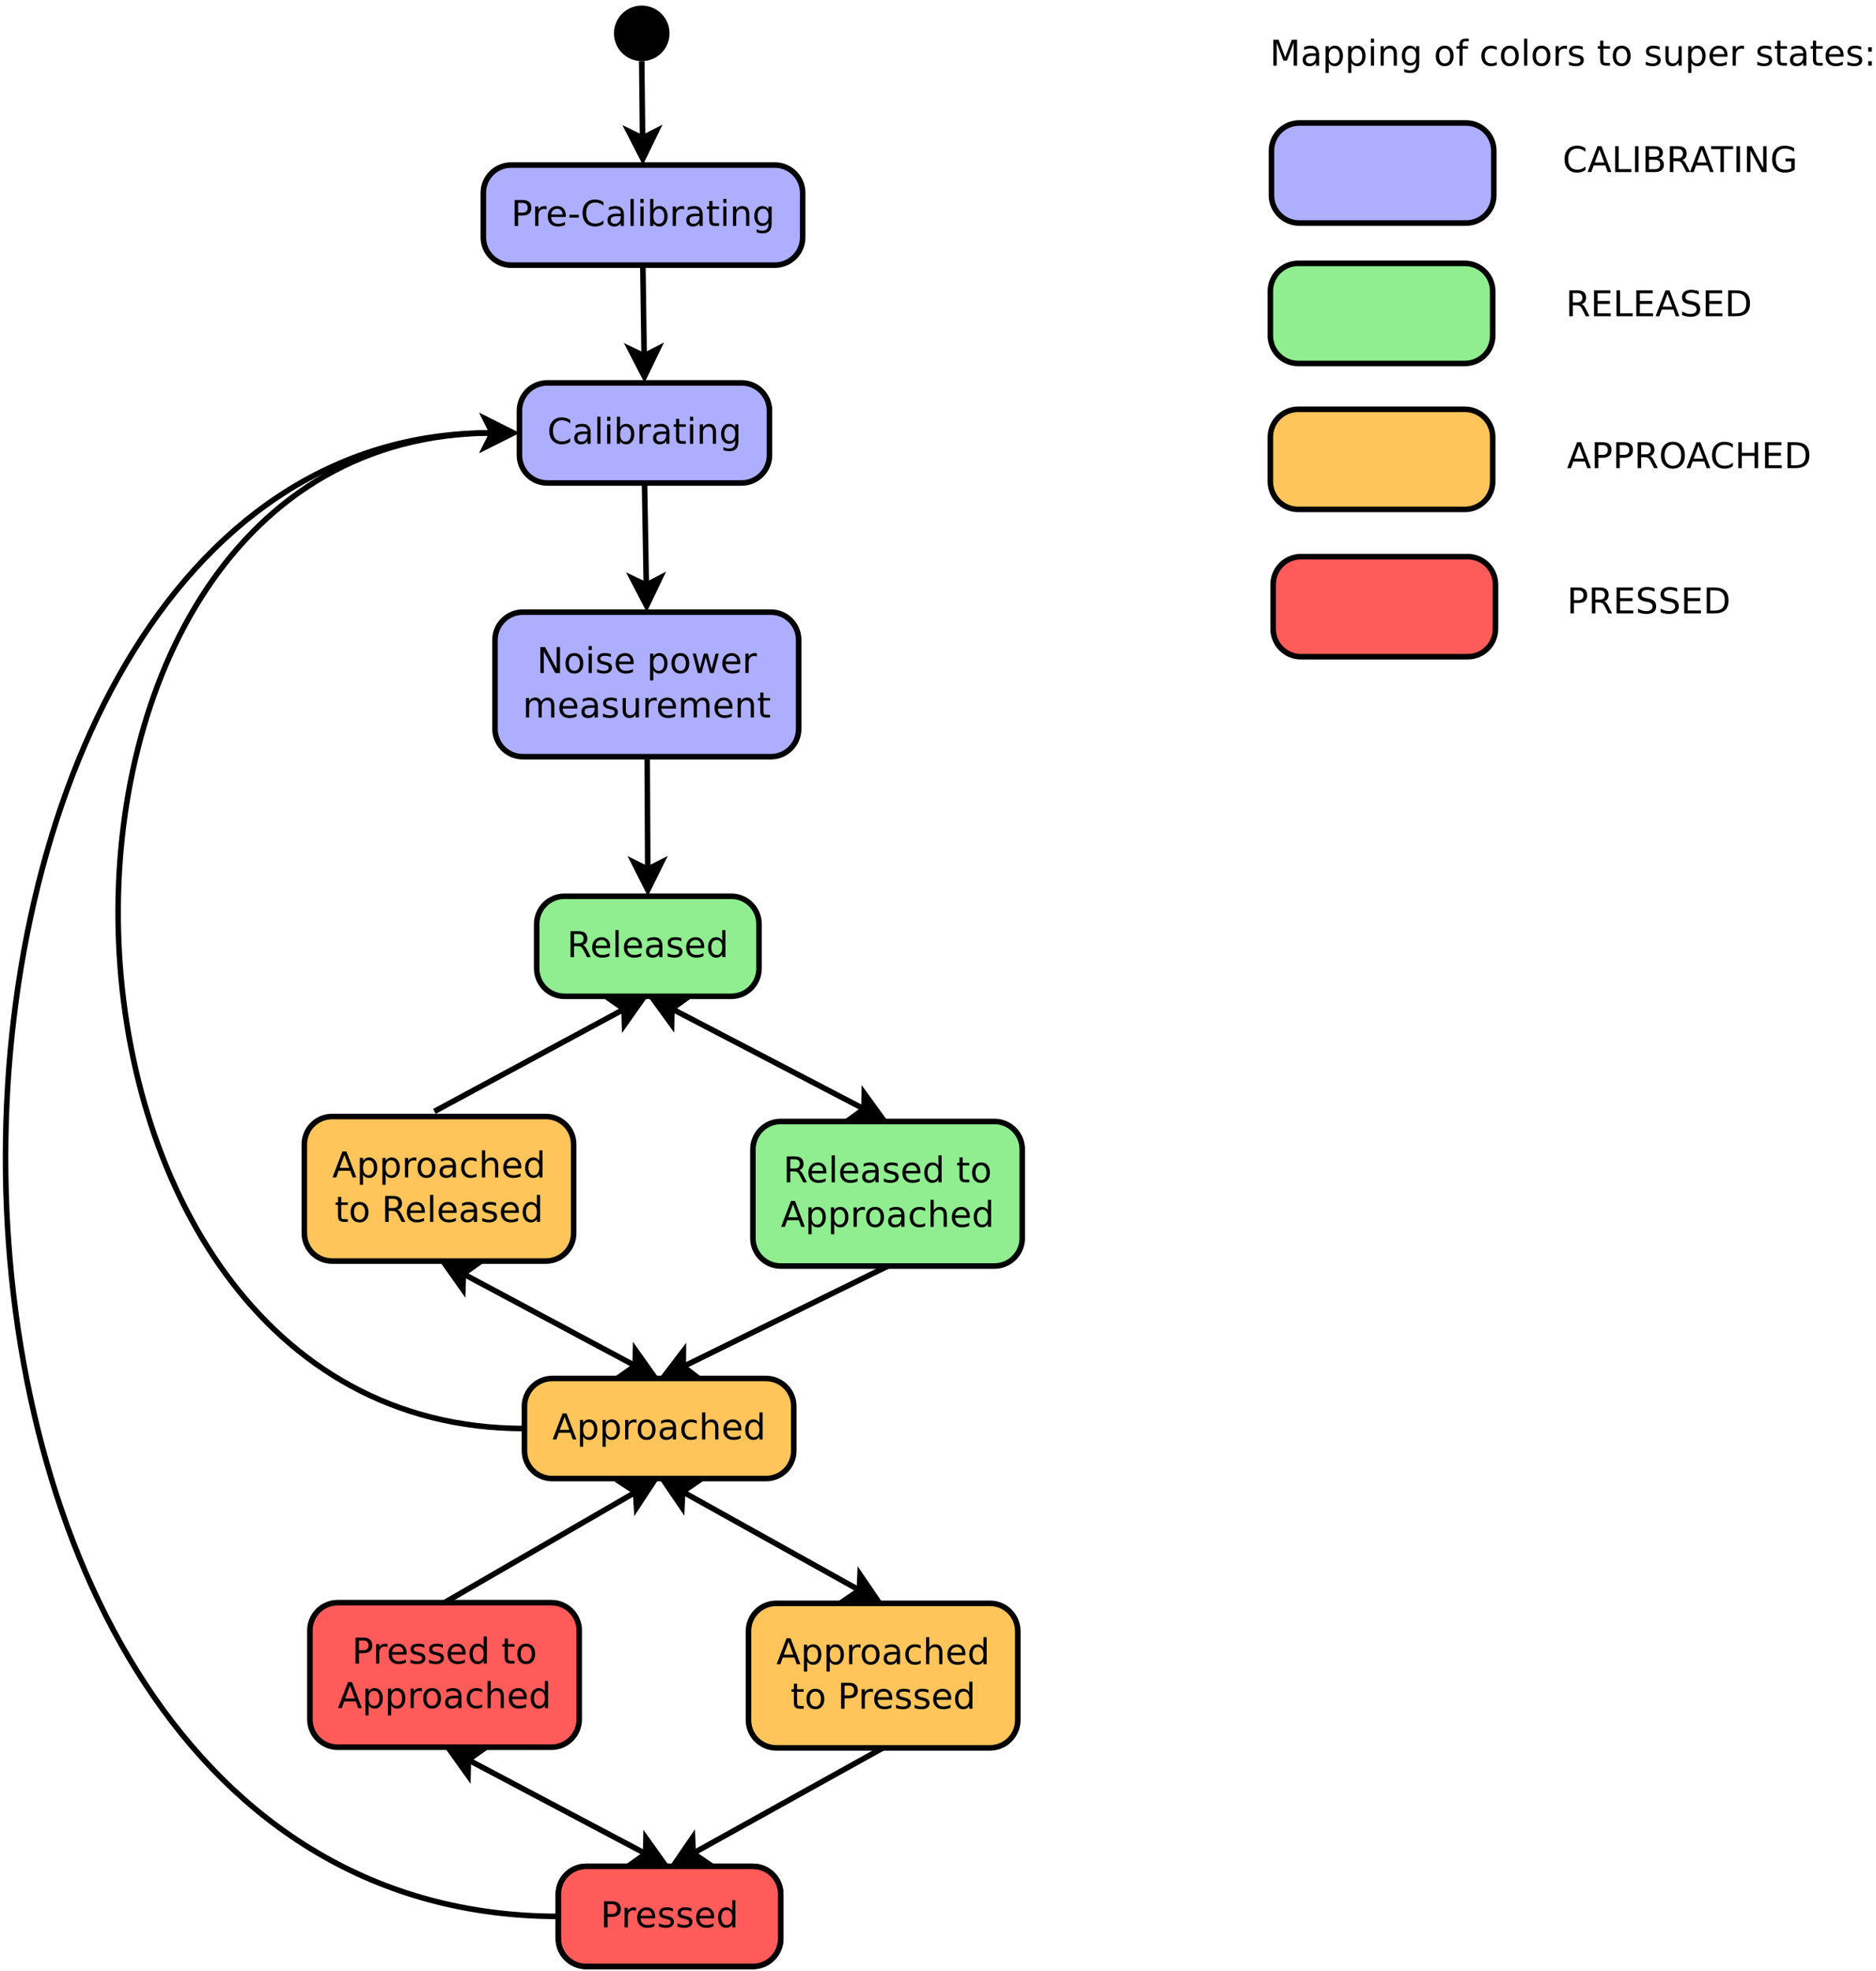 <?xml version="1.0" encoding="UTF-8"?>
<svg xmlns="http://www.w3.org/2000/svg" xmlns:xlink="http://www.w3.org/1999/xlink" width="675pt" height="709pt" viewBox="0 0 675 709" version="1.1">
<defs>
<g>
<symbol overflow="visible" id="glyph0-0">
<path style="stroke:none;" d="M 0.641 2.266 L 0.641 -9.016 L 7.031 -9.016 L 7.031 2.266 Z M 1.359 1.547 L 6.328 1.547 L 6.328 -8.297 L 1.359 -8.297 Z M 1.359 1.547 "/>
</symbol>
<symbol overflow="visible" id="glyph0-1">
<path style="stroke:none;" d="M 8.234 -8.609 L 8.234 -7.281 C 7.816 -7.676 7.363 -7.969 6.875 -8.156 C 6.395 -8.352 5.883 -8.453 5.344 -8.453 C 4.281 -8.453 3.461 -8.125 2.891 -7.469 C 2.328 -6.82 2.047 -5.883 2.047 -4.656 C 2.047 -3.426 2.328 -2.484 2.891 -1.828 C 3.461 -1.18 4.281 -0.859 5.344 -0.859 C 5.883 -0.859 6.395 -0.953 6.875 -1.141 C 7.363 -1.336 7.816 -1.633 8.234 -2.031 L 8.234 -0.719 C 7.797 -0.414 7.328 -0.188 6.828 -0.031 C 6.336 0.113 5.82 0.188 5.281 0.188 C 3.863 0.188 2.75 -0.242 1.938 -1.109 C 1.125 -1.973 0.719 -3.156 0.719 -4.656 C 0.719 -6.156 1.125 -7.336 1.938 -8.203 C 2.75 -9.066 3.863 -9.5 5.281 -9.5 C 5.832 -9.5 6.352 -9.422 6.844 -9.266 C 7.344 -9.117 7.805 -8.898 8.234 -8.609 Z M 8.234 -8.609 "/>
</symbol>
<symbol overflow="visible" id="glyph0-2">
<path style="stroke:none;" d="M 4.391 -3.516 C 3.461 -3.516 2.816 -3.406 2.453 -3.188 C 2.098 -2.977 1.922 -2.617 1.922 -2.109 C 1.922 -1.703 2.051 -1.379 2.312 -1.141 C 2.582 -0.898 2.953 -0.781 3.422 -0.781 C 4.055 -0.781 4.566 -1.004 4.953 -1.453 C 5.336 -1.91 5.531 -2.516 5.531 -3.266 L 5.531 -3.516 Z M 6.672 -4 L 6.672 0 L 5.531 0 L 5.531 -1.062 C 5.27 -0.633 4.941 -0.316 4.547 -0.109 C 4.16 0.086 3.68 0.188 3.109 0.188 C 2.391 0.188 1.816 -0.016 1.391 -0.422 C 0.973 -0.828 0.766 -1.363 0.766 -2.031 C 0.766 -2.82 1.023 -3.414 1.547 -3.812 C 2.078 -4.219 2.867 -4.422 3.922 -4.422 L 5.531 -4.422 L 5.531 -4.531 C 5.531 -5.062 5.352 -5.469 5 -5.75 C 4.656 -6.039 4.172 -6.188 3.547 -6.188 C 3.141 -6.188 2.75 -6.141 2.375 -6.047 C 2 -5.953 1.633 -5.812 1.281 -5.625 L 1.281 -6.672 C 1.695 -6.836 2.102 -6.961 2.5 -7.047 C 2.895 -7.129 3.281 -7.172 3.656 -7.172 C 4.676 -7.172 5.43 -6.906 5.922 -6.375 C 6.422 -5.852 6.672 -5.062 6.672 -4 Z M 6.672 -4 "/>
</symbol>
<symbol overflow="visible" id="glyph0-3">
<path style="stroke:none;" d="M 1.203 -9.719 L 2.359 -9.719 L 2.359 0 L 1.203 0 Z M 1.203 -9.719 "/>
</symbol>
<symbol overflow="visible" id="glyph0-4">
<path style="stroke:none;" d="M 1.203 -7 L 2.359 -7 L 2.359 0 L 1.203 0 Z M 1.203 -9.719 L 2.359 -9.719 L 2.359 -8.266 L 1.203 -8.266 Z M 1.203 -9.719 "/>
</symbol>
<symbol overflow="visible" id="glyph0-5">
<path style="stroke:none;" d="M 6.234 -3.5 C 6.234 -4.344 6.055 -5.004 5.703 -5.484 C 5.359 -5.961 4.883 -6.203 4.281 -6.203 C 3.664 -6.203 3.18 -5.961 2.828 -5.484 C 2.484 -5.004 2.312 -4.344 2.312 -3.5 C 2.312 -2.645 2.484 -1.977 2.828 -1.5 C 3.18 -1.02 3.664 -0.781 4.281 -0.781 C 4.883 -0.781 5.359 -1.02 5.703 -1.5 C 6.055 -1.977 6.234 -2.645 6.234 -3.5 Z M 2.312 -5.938 C 2.562 -6.352 2.867 -6.66 3.234 -6.859 C 3.598 -7.066 4.039 -7.172 4.562 -7.172 C 5.406 -7.172 6.094 -6.832 6.625 -6.156 C 7.156 -5.477 7.422 -4.594 7.422 -3.5 C 7.422 -2.395 7.156 -1.504 6.625 -0.828 C 6.094 -0.148 5.406 0.188 4.562 0.188 C 4.039 0.188 3.598 0.086 3.234 -0.109 C 2.867 -0.316 2.562 -0.629 2.312 -1.047 L 2.312 0 L 1.156 0 L 1.156 -9.719 L 2.312 -9.719 Z M 2.312 -5.938 "/>
</symbol>
<symbol overflow="visible" id="glyph0-6">
<path style="stroke:none;" d="M 5.266 -5.922 C 5.129 -5.992 4.984 -6.047 4.828 -6.078 C 4.68 -6.117 4.52 -6.141 4.344 -6.141 C 3.688 -6.141 3.18 -5.926 2.828 -5.5 C 2.484 -5.082 2.312 -4.477 2.312 -3.688 L 2.312 0 L 1.156 0 L 1.156 -7 L 2.312 -7 L 2.312 -5.906 C 2.562 -6.332 2.879 -6.648 3.266 -6.859 C 3.648 -7.066 4.117 -7.172 4.672 -7.172 C 4.754 -7.172 4.844 -7.164 4.938 -7.156 C 5.031 -7.145 5.133 -7.129 5.25 -7.109 Z M 5.266 -5.922 "/>
</symbol>
<symbol overflow="visible" id="glyph0-7">
<path style="stroke:none;" d="M 2.344 -8.984 L 2.344 -7 L 4.719 -7 L 4.719 -6.109 L 2.344 -6.109 L 2.344 -2.312 C 2.344 -1.738 2.422 -1.367 2.578 -1.203 C 2.734 -1.047 3.051 -0.969 3.531 -0.969 L 4.719 -0.969 L 4.719 0 L 3.531 0 C 2.645 0 2.031 -0.164 1.688 -0.5 C 1.352 -0.832 1.188 -1.438 1.188 -2.312 L 1.188 -6.109 L 0.344 -6.109 L 0.344 -7 L 1.188 -7 L 1.188 -8.984 Z M 2.344 -8.984 "/>
</symbol>
<symbol overflow="visible" id="glyph0-8">
<path style="stroke:none;" d="M 7.016 -4.219 L 7.016 0 L 5.875 0 L 5.875 -4.188 C 5.875 -4.852 5.742 -5.348 5.484 -5.672 C 5.223 -6.004 4.836 -6.172 4.328 -6.172 C 3.703 -6.172 3.207 -5.973 2.844 -5.578 C 2.488 -5.18 2.312 -4.641 2.312 -3.953 L 2.312 0 L 1.156 0 L 1.156 -7 L 2.312 -7 L 2.312 -5.906 C 2.594 -6.332 2.914 -6.648 3.281 -6.859 C 3.656 -7.066 4.086 -7.172 4.578 -7.172 C 5.379 -7.172 5.984 -6.922 6.391 -6.422 C 6.805 -5.922 7.016 -5.188 7.016 -4.219 Z M 7.016 -4.219 "/>
</symbol>
<symbol overflow="visible" id="glyph0-9">
<path style="stroke:none;" d="M 5.812 -3.578 C 5.812 -4.41 5.641 -5.055 5.297 -5.516 C 4.953 -5.973 4.469 -6.203 3.844 -6.203 C 3.227 -6.203 2.75 -5.973 2.406 -5.516 C 2.062 -5.055 1.891 -4.41 1.891 -3.578 C 1.891 -2.754 2.062 -2.113 2.406 -1.656 C 2.75 -1.195 3.227 -0.969 3.844 -0.969 C 4.469 -0.969 4.953 -1.195 5.297 -1.656 C 5.641 -2.113 5.812 -2.754 5.812 -3.578 Z M 6.953 -0.875 C 6.953 0.32 6.688 1.207 6.156 1.781 C 5.633 2.363 4.828 2.656 3.734 2.656 C 3.328 2.656 2.945 2.625 2.594 2.562 C 2.238 2.508 1.891 2.422 1.547 2.297 L 1.547 1.172 C 1.891 1.359 2.223 1.492 2.547 1.578 C 2.879 1.672 3.219 1.719 3.562 1.719 C 4.312 1.719 4.875 1.52 5.25 1.125 C 5.625 0.727 5.812 0.133 5.812 -0.656 L 5.812 -1.234 C 5.57 -0.816 5.266 -0.504 4.891 -0.297 C 4.523 -0.098 4.082 0 3.562 0 C 2.707 0 2.016 -0.328 1.484 -0.984 C 0.961 -1.641 0.703 -2.504 0.703 -3.578 C 0.703 -4.66 0.961 -5.531 1.484 -6.188 C 2.016 -6.844 2.707 -7.172 3.562 -7.172 C 4.082 -7.172 4.523 -7.066 4.891 -6.859 C 5.266 -6.648 5.57 -6.344 5.812 -5.938 L 5.812 -7 L 6.953 -7 Z M 6.953 -0.875 "/>
</symbol>
<symbol overflow="visible" id="glyph0-10">
<path style="stroke:none;" d="M 5.688 -4.375 C 5.957 -4.281 6.219 -4.082 6.469 -3.781 C 6.727 -3.488 6.984 -3.078 7.234 -2.547 L 8.516 0 L 7.172 0 L 5.969 -2.391 C 5.664 -3.016 5.367 -3.426 5.078 -3.625 C 4.785 -3.832 4.391 -3.938 3.891 -3.938 L 2.516 -3.938 L 2.516 0 L 1.25 0 L 1.25 -9.328 L 4.109 -9.328 C 5.172 -9.328 5.961 -9.102 6.484 -8.656 C 7.016 -8.207 7.281 -7.535 7.281 -6.641 C 7.281 -6.055 7.141 -5.566 6.859 -5.172 C 6.586 -4.785 6.195 -4.52 5.688 -4.375 Z M 2.516 -8.297 L 2.516 -4.984 L 4.109 -4.984 C 4.711 -4.984 5.172 -5.125 5.484 -5.406 C 5.797 -5.688 5.953 -6.098 5.953 -6.641 C 5.953 -7.18 5.797 -7.594 5.484 -7.875 C 5.172 -8.156 4.711 -8.297 4.109 -8.297 Z M 2.516 -8.297 "/>
</symbol>
<symbol overflow="visible" id="glyph0-11">
<path style="stroke:none;" d="M 7.188 -3.781 L 7.188 -3.219 L 1.906 -3.219 C 1.957 -2.426 2.195 -1.82 2.625 -1.406 C 3.051 -1 3.645 -0.797 4.406 -0.797 C 4.844 -0.797 5.27 -0.848 5.688 -0.953 C 6.102 -1.066 6.516 -1.227 6.922 -1.438 L 6.922 -0.359 C 6.516 -0.18 6.094 -0.047 5.656 0.047 C 5.219 0.141 4.781 0.188 4.344 0.188 C 3.219 0.188 2.328 -0.133 1.672 -0.781 C 1.023 -1.438 0.703 -2.32 0.703 -3.438 C 0.703 -4.582 1.008 -5.488 1.625 -6.156 C 2.25 -6.832 3.086 -7.172 4.141 -7.172 C 5.078 -7.172 5.816 -6.863 6.359 -6.25 C 6.91 -5.645 7.188 -4.82 7.188 -3.781 Z M 6.047 -4.125 C 6.035 -4.75 5.859 -5.25 5.516 -5.625 C 5.172 -6 4.719 -6.188 4.156 -6.188 C 3.508 -6.188 2.992 -6.004 2.609 -5.641 C 2.223 -5.285 2 -4.781 1.938 -4.125 Z M 6.047 -4.125 "/>
</symbol>
<symbol overflow="visible" id="glyph0-12">
<path style="stroke:none;" d="M 5.672 -6.797 L 5.672 -5.703 C 5.348 -5.867 5.008 -5.992 4.656 -6.078 C 4.301 -6.16 3.938 -6.203 3.562 -6.203 C 3 -6.203 2.57 -6.113 2.281 -5.938 C 2 -5.77 1.859 -5.508 1.859 -5.156 C 1.859 -4.883 1.957 -4.672 2.156 -4.516 C 2.363 -4.367 2.773 -4.227 3.391 -4.094 L 3.781 -4 C 4.602 -3.832 5.188 -3.586 5.531 -3.266 C 5.875 -2.941 6.047 -2.5 6.047 -1.938 C 6.047 -1.281 5.785 -0.758 5.266 -0.375 C 4.754 0 4.051 0.188 3.156 0.188 C 2.781 0.188 2.391 0.148 1.984 0.078 C 1.578 0.004 1.145 -0.102 0.688 -0.25 L 0.688 -1.438 C 1.113 -1.219 1.531 -1.051 1.938 -0.938 C 2.352 -0.832 2.766 -0.781 3.172 -0.781 C 3.711 -0.781 4.129 -0.875 4.422 -1.062 C 4.711 -1.25 4.859 -1.508 4.859 -1.844 C 4.859 -2.156 4.754 -2.395 4.547 -2.562 C 4.336 -2.727 3.875 -2.891 3.156 -3.047 L 2.766 -3.141 C 2.047 -3.285 1.531 -3.516 1.219 -3.828 C 0.906 -4.141 0.75 -4.566 0.75 -5.109 C 0.75 -5.766 0.977 -6.27 1.438 -6.625 C 1.906 -6.988 2.57 -7.172 3.438 -7.172 C 3.852 -7.172 4.25 -7.141 4.625 -7.078 C 5 -7.016 5.348 -6.922 5.672 -6.797 Z M 5.672 -6.797 "/>
</symbol>
<symbol overflow="visible" id="glyph0-13">
<path style="stroke:none;" d="M 5.812 -5.938 L 5.812 -9.719 L 6.953 -9.719 L 6.953 0 L 5.812 0 L 5.812 -1.047 C 5.57 -0.629 5.266 -0.316 4.891 -0.109 C 4.523 0.086 4.082 0.188 3.562 0.188 C 2.719 0.188 2.031 -0.148 1.5 -0.828 C 0.969 -1.504 0.703 -2.395 0.703 -3.5 C 0.703 -4.594 0.969 -5.477 1.5 -6.156 C 2.031 -6.832 2.719 -7.172 3.562 -7.172 C 4.082 -7.172 4.523 -7.066 4.891 -6.859 C 5.266 -6.66 5.57 -6.352 5.812 -5.938 Z M 1.891 -3.5 C 1.891 -2.645 2.062 -1.977 2.406 -1.5 C 2.758 -1.02 3.238 -0.781 3.844 -0.781 C 4.457 -0.781 4.938 -1.02 5.281 -1.5 C 5.633 -1.977 5.812 -2.645 5.812 -3.5 C 5.812 -4.344 5.633 -5.004 5.281 -5.484 C 4.938 -5.961 4.457 -6.203 3.844 -6.203 C 3.238 -6.203 2.758 -5.961 2.406 -5.484 C 2.062 -5.004 1.891 -4.344 1.891 -3.5 Z M 1.891 -3.5 "/>
</symbol>
<symbol overflow="visible" id="glyph0-14">
<path style="stroke:none;" d=""/>
</symbol>
<symbol overflow="visible" id="glyph0-15">
<path style="stroke:none;" d="M 3.922 -6.188 C 3.305 -6.188 2.816 -5.945 2.453 -5.469 C 2.098 -4.988 1.922 -4.332 1.922 -3.5 C 1.922 -2.656 2.098 -1.992 2.453 -1.516 C 2.805 -1.035 3.297 -0.797 3.922 -0.797 C 4.535 -0.797 5.02 -1.035 5.375 -1.516 C 5.727 -2.004 5.906 -2.664 5.906 -3.5 C 5.906 -4.32 5.727 -4.973 5.375 -5.453 C 5.02 -5.941 4.535 -6.188 3.922 -6.188 Z M 3.922 -7.172 C 4.922 -7.172 5.703 -6.844 6.266 -6.188 C 6.836 -5.539 7.125 -4.645 7.125 -3.5 C 7.125 -2.352 6.836 -1.453 6.266 -0.797 C 5.703 -0.141 4.922 0.188 3.922 0.188 C 2.91 0.188 2.117 -0.141 1.547 -0.797 C 0.984 -1.453 0.703 -2.352 0.703 -3.5 C 0.703 -4.645 0.984 -5.539 1.547 -6.188 C 2.117 -6.844 2.91 -7.172 3.922 -7.172 Z M 3.922 -7.172 "/>
</symbol>
<symbol overflow="visible" id="glyph0-16">
<path style="stroke:none;" d="M 4.375 -8.078 L 2.656 -3.438 L 6.094 -3.438 Z M 3.656 -9.328 L 5.094 -9.328 L 8.641 0 L 7.328 0 L 6.484 -2.391 L 2.281 -2.391 L 1.438 0 L 0.094 0 Z M 3.656 -9.328 "/>
</symbol>
<symbol overflow="visible" id="glyph0-17">
<path style="stroke:none;" d="M 2.312 -1.047 L 2.312 2.656 L 1.156 2.656 L 1.156 -7 L 2.312 -7 L 2.312 -5.938 C 2.562 -6.352 2.867 -6.66 3.234 -6.859 C 3.598 -7.066 4.039 -7.172 4.562 -7.172 C 5.406 -7.172 6.094 -6.832 6.625 -6.156 C 7.156 -5.477 7.422 -4.594 7.422 -3.5 C 7.422 -2.395 7.156 -1.504 6.625 -0.828 C 6.094 -0.148 5.406 0.188 4.562 0.188 C 4.039 0.188 3.598 0.086 3.234 -0.109 C 2.867 -0.316 2.562 -0.629 2.312 -1.047 Z M 6.234 -3.5 C 6.234 -4.344 6.055 -5.004 5.703 -5.484 C 5.359 -5.961 4.883 -6.203 4.281 -6.203 C 3.664 -6.203 3.18 -5.961 2.828 -5.484 C 2.484 -5.004 2.312 -4.344 2.312 -3.5 C 2.312 -2.645 2.484 -1.977 2.828 -1.5 C 3.18 -1.02 3.664 -0.781 4.281 -0.781 C 4.883 -0.781 5.359 -1.02 5.703 -1.5 C 6.055 -1.977 6.234 -2.645 6.234 -3.5 Z M 6.234 -3.5 "/>
</symbol>
<symbol overflow="visible" id="glyph0-18">
<path style="stroke:none;" d="M 6.25 -6.734 L 6.25 -5.656 C 5.914 -5.832 5.586 -5.961 5.266 -6.047 C 4.941 -6.141 4.613 -6.188 4.281 -6.188 C 3.531 -6.188 2.945 -5.953 2.531 -5.484 C 2.125 -5.016 1.922 -4.352 1.922 -3.5 C 1.922 -2.645 2.125 -1.977 2.531 -1.5 C 2.945 -1.031 3.531 -0.797 4.281 -0.797 C 4.613 -0.797 4.941 -0.836 5.266 -0.922 C 5.586 -1.016 5.914 -1.148 6.25 -1.328 L 6.25 -0.266 C 5.926 -0.117 5.594 -0.008 5.25 0.062 C 4.906 0.145 4.539 0.188 4.156 0.188 C 3.094 0.188 2.25 -0.145 1.625 -0.812 C 1.008 -1.477 0.703 -2.375 0.703 -3.5 C 0.703 -4.633 1.016 -5.531 1.641 -6.188 C 2.273 -6.844 3.133 -7.172 4.219 -7.172 C 4.57 -7.172 4.914 -7.133 5.25 -7.062 C 5.594 -6.988 5.926 -6.879 6.25 -6.734 Z M 6.25 -6.734 "/>
</symbol>
<symbol overflow="visible" id="glyph0-19">
<path style="stroke:none;" d="M 7.016 -4.219 L 7.016 0 L 5.875 0 L 5.875 -4.188 C 5.875 -4.852 5.742 -5.348 5.484 -5.672 C 5.223 -6.004 4.836 -6.172 4.328 -6.172 C 3.703 -6.172 3.207 -5.973 2.844 -5.578 C 2.488 -5.18 2.312 -4.641 2.312 -3.953 L 2.312 0 L 1.156 0 L 1.156 -9.719 L 2.312 -9.719 L 2.312 -5.906 C 2.594 -6.332 2.914 -6.648 3.281 -6.859 C 3.656 -7.066 4.086 -7.172 4.578 -7.172 C 5.379 -7.172 5.984 -6.922 6.391 -6.422 C 6.805 -5.922 7.016 -5.188 7.016 -4.219 Z M 7.016 -4.219 "/>
</symbol>
<symbol overflow="visible" id="glyph0-20">
<path style="stroke:none;" d="M 2.516 -8.297 L 2.516 -4.781 L 4.109 -4.781 C 4.691 -4.781 5.145 -4.93 5.469 -5.234 C 5.789 -5.547 5.953 -5.984 5.953 -6.547 C 5.953 -7.098 5.789 -7.523 5.469 -7.828 C 5.145 -8.141 4.691 -8.297 4.109 -8.297 Z M 1.25 -9.328 L 4.109 -9.328 C 5.148 -9.328 5.938 -9.086 6.469 -8.609 C 7.008 -8.141 7.281 -7.453 7.281 -6.547 C 7.281 -5.617 7.008 -4.922 6.469 -4.453 C 5.938 -3.984 5.148 -3.75 4.109 -3.75 L 2.516 -3.75 L 2.516 0 L 1.25 0 Z M 1.25 -9.328 "/>
</symbol>
<symbol overflow="visible" id="glyph0-21">
<path style="stroke:none;" d="M 0.625 -4.016 L 4 -4.016 L 4 -3 L 0.625 -3 Z M 0.625 -4.016 "/>
</symbol>
<symbol overflow="visible" id="glyph0-22">
<path style="stroke:none;" d="M 1.25 -9.328 L 2.953 -9.328 L 7.094 -1.531 L 7.094 -9.328 L 8.312 -9.328 L 8.312 0 L 6.609 0 L 2.484 -7.797 L 2.484 0 L 1.25 0 Z M 1.25 -9.328 "/>
</symbol>
<symbol overflow="visible" id="glyph0-23">
<path style="stroke:none;" d="M 0.531 -7 L 1.688 -7 L 3.125 -1.531 L 4.562 -7 L 5.906 -7 L 7.344 -1.531 L 8.781 -7 L 9.922 -7 L 8.094 0 L 6.734 0 L 5.234 -5.734 L 3.719 0 L 2.375 0 Z M 0.531 -7 "/>
</symbol>
<symbol overflow="visible" id="glyph0-24">
<path style="stroke:none;" d="M 6.656 -5.656 C 6.938 -6.164 7.273 -6.547 7.672 -6.797 C 8.078 -7.047 8.551 -7.172 9.094 -7.172 C 9.82 -7.172 10.383 -6.914 10.781 -6.406 C 11.176 -5.895 11.375 -5.164 11.375 -4.219 L 11.375 0 L 10.219 0 L 10.219 -4.188 C 10.219 -4.852 10.098 -5.348 9.859 -5.672 C 9.629 -6.004 9.27 -6.172 8.781 -6.172 C 8.188 -6.172 7.711 -5.973 7.359 -5.578 C 7.016 -5.18 6.844 -4.641 6.844 -3.953 L 6.844 0 L 5.688 0 L 5.688 -4.188 C 5.688 -4.863 5.566 -5.363 5.328 -5.688 C 5.098 -6.008 4.734 -6.172 4.234 -6.172 C 3.648 -6.172 3.18 -5.969 2.828 -5.562 C 2.484 -5.164 2.312 -4.629 2.312 -3.953 L 2.312 0 L 1.156 0 L 1.156 -7 L 2.312 -7 L 2.312 -5.906 C 2.582 -6.332 2.898 -6.648 3.266 -6.859 C 3.629 -7.066 4.062 -7.172 4.562 -7.172 C 5.07 -7.172 5.504 -7.039 5.859 -6.781 C 6.223 -6.52 6.488 -6.145 6.656 -5.656 Z M 6.656 -5.656 "/>
</symbol>
<symbol overflow="visible" id="glyph0-25">
<path style="stroke:none;" d="M 1.094 -2.766 L 1.094 -7 L 2.234 -7 L 2.234 -2.812 C 2.234 -2.145 2.363 -1.645 2.625 -1.312 C 2.883 -0.977 3.27 -0.812 3.781 -0.812 C 4.406 -0.812 4.895 -1.008 5.25 -1.406 C 5.613 -1.801 5.797 -2.344 5.797 -3.031 L 5.797 -7 L 6.953 -7 L 6.953 0 L 5.797 0 L 5.797 -1.078 C 5.516 -0.648 5.191 -0.332 4.828 -0.125 C 4.461 0.082 4.035 0.188 3.547 0.188 C 2.742 0.188 2.133 -0.062 1.719 -0.562 C 1.301 -1.062 1.094 -1.797 1.094 -2.766 Z M 3.984 -7.172 Z M 3.984 -7.172 "/>
</symbol>
<symbol overflow="visible" id="glyph0-26">
<path style="stroke:none;" d="M 1.25 -9.328 L 3.141 -9.328 L 5.516 -2.984 L 7.906 -9.328 L 9.797 -9.328 L 9.797 0 L 8.562 0 L 8.562 -8.188 L 6.156 -1.797 L 4.891 -1.797 L 2.484 -8.188 L 2.484 0 L 1.25 0 Z M 1.25 -9.328 "/>
</symbol>
<symbol overflow="visible" id="glyph0-27">
<path style="stroke:none;" d="M 4.75 -9.719 L 4.75 -8.766 L 3.656 -8.766 C 3.238 -8.766 2.945 -8.68 2.781 -8.516 C 2.625 -8.348 2.547 -8.047 2.547 -7.609 L 2.547 -7 L 4.438 -7 L 4.438 -6.109 L 2.547 -6.109 L 2.547 0 L 1.391 0 L 1.391 -6.109 L 0.297 -6.109 L 0.297 -7 L 1.391 -7 L 1.391 -7.484 C 1.391 -8.266 1.57 -8.832 1.938 -9.188 C 2.301 -9.539 2.875 -9.719 3.656 -9.719 Z M 4.75 -9.719 "/>
</symbol>
<symbol overflow="visible" id="glyph0-28">
<path style="stroke:none;" d="M 1.5 -1.594 L 2.812 -1.594 L 2.812 0 L 1.5 0 Z M 1.5 -6.609 L 2.812 -6.609 L 2.812 -5.031 L 1.5 -5.031 Z M 1.5 -6.609 "/>
</symbol>
<symbol overflow="visible" id="glyph0-29">
<path style="stroke:none;" d="M 1.25 -9.328 L 2.516 -9.328 L 2.516 -1.062 L 7.062 -1.062 L 7.062 0 L 1.25 0 Z M 1.25 -9.328 "/>
</symbol>
<symbol overflow="visible" id="glyph0-30">
<path style="stroke:none;" d="M 1.25 -9.328 L 2.516 -9.328 L 2.516 0 L 1.25 0 Z M 1.25 -9.328 "/>
</symbol>
<symbol overflow="visible" id="glyph0-31">
<path style="stroke:none;" d="M 2.516 -4.453 L 2.516 -1.031 L 4.547 -1.031 C 5.223 -1.031 5.723 -1.172 6.047 -1.453 C 6.379 -1.734 6.547 -2.164 6.547 -2.75 C 6.547 -3.332 6.379 -3.758 6.047 -4.031 C 5.723 -4.312 5.223 -4.453 4.547 -4.453 Z M 2.516 -8.297 L 2.516 -5.484 L 4.391 -5.484 C 5.004 -5.484 5.461 -5.598 5.766 -5.828 C 6.066 -6.055 6.219 -6.41 6.219 -6.891 C 6.219 -7.359 6.066 -7.707 5.766 -7.938 C 5.461 -8.176 5.004 -8.297 4.391 -8.297 Z M 1.25 -9.328 L 4.484 -9.328 C 5.441 -9.328 6.18 -9.125 6.703 -8.719 C 7.223 -8.32 7.484 -7.754 7.484 -7.016 C 7.484 -6.453 7.348 -6 7.078 -5.656 C 6.816 -5.32 6.426 -5.113 5.906 -5.031 C 6.531 -4.895 7.016 -4.613 7.359 -4.188 C 7.703 -3.77 7.875 -3.242 7.875 -2.609 C 7.875 -1.773 7.586 -1.129 7.016 -0.672 C 6.453 -0.223 5.648 0 4.609 0 L 1.25 0 Z M 1.25 -9.328 "/>
</symbol>
<symbol overflow="visible" id="glyph0-32">
<path style="stroke:none;" d="M -0.031 -9.328 L 7.859 -9.328 L 7.859 -8.266 L 4.547 -8.266 L 4.547 0 L 3.281 0 L 3.281 -8.266 L -0.031 -8.266 Z M -0.031 -9.328 "/>
</symbol>
<symbol overflow="visible" id="glyph0-33">
<path style="stroke:none;" d="M 7.609 -1.328 L 7.609 -3.844 L 5.562 -3.844 L 5.562 -4.875 L 8.859 -4.875 L 8.859 -0.875 C 8.379 -0.52 7.844 -0.254 7.25 -0.078 C 6.664 0.098 6.039 0.188 5.375 0.188 C 3.914 0.188 2.773 -0.238 1.953 -1.094 C 1.129 -1.945 0.719 -3.133 0.719 -4.656 C 0.719 -6.176 1.129 -7.363 1.953 -8.219 C 2.773 -9.07 3.914 -9.5 5.375 -9.5 C 5.977 -9.5 6.551 -9.422 7.094 -9.266 C 7.645 -9.117 8.156 -8.898 8.625 -8.609 L 8.625 -7.266 C 8.156 -7.66 7.656 -7.957 7.125 -8.156 C 6.602 -8.352 6.055 -8.453 5.484 -8.453 C 4.336 -8.453 3.477 -8.133 2.906 -7.5 C 2.332 -6.863 2.047 -5.914 2.047 -4.656 C 2.047 -3.395 2.332 -2.445 2.906 -1.812 C 3.477 -1.176 4.336 -0.859 5.484 -0.859 C 5.93 -0.859 6.328 -0.895 6.672 -0.969 C 7.023 -1.051 7.336 -1.172 7.609 -1.328 Z M 7.609 -1.328 "/>
</symbol>
<symbol overflow="visible" id="glyph0-34">
<path style="stroke:none;" d="M 1.25 -9.328 L 7.156 -9.328 L 7.156 -8.266 L 2.516 -8.266 L 2.516 -5.5 L 6.953 -5.5 L 6.953 -4.438 L 2.516 -4.438 L 2.516 -1.062 L 7.266 -1.062 L 7.266 0 L 1.25 0 Z M 1.25 -9.328 "/>
</symbol>
<symbol overflow="visible" id="glyph0-35">
<path style="stroke:none;" d="M 6.844 -9.016 L 6.844 -7.797 C 6.363 -8.023 5.91 -8.191 5.484 -8.297 C 5.066 -8.41 4.66 -8.469 4.266 -8.469 C 3.578 -8.469 3.047 -8.332 2.672 -8.062 C 2.297 -7.801 2.109 -7.426 2.109 -6.938 C 2.109 -6.52 2.234 -6.207 2.484 -6 C 2.734 -5.789 3.203 -5.625 3.891 -5.5 L 4.656 -5.344 C 5.594 -5.156 6.285 -4.836 6.734 -4.391 C 7.18 -3.941 7.406 -3.336 7.406 -2.578 C 7.406 -1.672 7.102 -0.984 6.5 -0.516 C 5.895 -0.047 5.008 0.188 3.844 0.188 C 3.395 0.188 2.922 0.133 2.422 0.031 C 1.93 -0.07 1.414 -0.219 0.875 -0.406 L 0.875 -1.719 C 1.395 -1.426 1.898 -1.207 2.391 -1.062 C 2.879 -0.914 3.363 -0.844 3.844 -0.844 C 4.562 -0.844 5.113 -0.984 5.5 -1.266 C 5.895 -1.547 6.094 -1.953 6.094 -2.484 C 6.094 -2.941 5.953 -3.297 5.672 -3.547 C 5.391 -3.805 4.926 -4.004 4.281 -4.141 L 3.516 -4.281 C 2.578 -4.469 1.895 -4.758 1.469 -5.156 C 1.051 -5.562 0.844 -6.117 0.844 -6.828 C 0.844 -7.66 1.133 -8.312 1.719 -8.781 C 2.301 -9.258 3.102 -9.5 4.125 -9.5 C 4.562 -9.5 5.004 -9.457 5.453 -9.375 C 5.91 -9.301 6.375 -9.18 6.844 -9.016 Z M 6.844 -9.016 "/>
</symbol>
<symbol overflow="visible" id="glyph0-36">
<path style="stroke:none;" d="M 2.516 -8.297 L 2.516 -1.031 L 4.047 -1.031 C 5.328 -1.031 6.266 -1.32 6.859 -1.906 C 7.461 -2.488 7.766 -3.41 7.766 -4.672 C 7.766 -5.922 7.461 -6.836 6.859 -7.422 C 6.266 -8.004 5.328 -8.297 4.047 -8.297 Z M 1.25 -9.328 L 3.844 -9.328 C 5.656 -9.328 6.984 -8.953 7.828 -8.203 C 8.672 -7.453 9.094 -6.273 9.094 -4.672 C 9.094 -3.066 8.664 -1.883 7.812 -1.125 C 6.969 -0.375 5.645 0 3.844 0 L 1.25 0 Z M 1.25 -9.328 "/>
</symbol>
<symbol overflow="visible" id="glyph0-37">
<path style="stroke:none;" d="M 5.047 -8.469 C 4.129 -8.469 3.398 -8.125 2.859 -7.438 C 2.316 -6.758 2.047 -5.832 2.047 -4.656 C 2.047 -3.477 2.316 -2.547 2.859 -1.859 C 3.398 -1.18 4.129 -0.844 5.047 -0.844 C 5.961 -0.844 6.688 -1.18 7.219 -1.859 C 7.75 -2.547 8.016 -3.477 8.016 -4.656 C 8.016 -5.832 7.75 -6.758 7.219 -7.438 C 6.688 -8.125 5.961 -8.469 5.047 -8.469 Z M 5.047 -9.5 C 6.348 -9.5 7.391 -9.055 8.172 -8.172 C 8.961 -7.297 9.359 -6.125 9.359 -4.656 C 9.359 -3.188 8.961 -2.008 8.172 -1.125 C 7.391 -0.25 6.348 0.188 5.047 0.188 C 3.734 0.188 2.68 -0.25 1.891 -1.125 C 1.109 -2 0.719 -3.176 0.719 -4.656 C 0.719 -6.125 1.109 -7.297 1.891 -8.172 C 2.68 -9.055 3.734 -9.5 5.047 -9.5 Z M 5.047 -9.5 "/>
</symbol>
<symbol overflow="visible" id="glyph0-38">
<path style="stroke:none;" d="M 1.25 -9.328 L 2.516 -9.328 L 2.516 -5.5 L 7.109 -5.5 L 7.109 -9.328 L 8.359 -9.328 L 8.359 0 L 7.109 0 L 7.109 -4.438 L 2.516 -4.438 L 2.516 0 L 1.25 0 Z M 1.25 -9.328 "/>
</symbol>
</g>
</defs>
<g id="surface23463">
<rect x="0" y="0" width="675" height="709" style="fill:rgb(100%,100%,100%);fill-opacity:1;stroke:none;"/>
<path style="fill-rule:evenodd;fill:rgb(68.235%,68.235%,100%);fill-opacity:1;stroke-width:0.1;stroke-linecap:butt;stroke-linejoin:miter;stroke:rgb(0%,0%,0%);stroke-opacity:1;stroke-miterlimit:10;" d="M -1134.55 -410.884 C -1134.826 -410.884 -1135.05 -410.66 -1135.05 -410.384 L -1135.05 -409.584 C -1135.05 -409.308 -1134.826 -409.084 -1134.55 -409.084 L -1131.052 -409.084 C -1130.776 -409.084 -1130.552 -409.308 -1130.552 -409.584 L -1130.552 -410.384 C -1130.552 -410.66 -1130.776 -410.884 -1131.052 -410.884 Z M -1134.55 -410.884 " transform="matrix(20,0,0,20,22887.905,8355.42)"/>
<g style="fill:rgb(0%,0%,0%);fill-opacity:1;">
  <use xlink:href="#glyph0-1" x="196.918" y="159.647"/>
  <use xlink:href="#glyph0-2" x="205.855" y="159.647"/>
  <use xlink:href="#glyph0-3" x="213.699" y="159.647"/>
  <use xlink:href="#glyph0-4" x="217.255" y="159.647"/>
  <use xlink:href="#glyph0-5" x="220.812" y="159.647"/>
  <use xlink:href="#glyph0-6" x="228.937" y="159.647"/>
  <use xlink:href="#glyph0-2" x="234.199" y="159.647"/>
  <use xlink:href="#glyph0-7" x="242.043" y="159.647"/>
  <use xlink:href="#glyph0-4" x="247.061" y="159.647"/>
  <use xlink:href="#glyph0-8" x="250.618" y="159.647"/>
  <use xlink:href="#glyph0-9" x="258.73" y="159.647"/>
</g>
<path style=" stroke:none;fill-rule:evenodd;fill:rgb(0%,0%,0%);fill-opacity:1;" d="M 240.906 12 C 240.906 17.523 236.426 22 230.906 22 C 225.383 22 220.906 17.523 220.906 12 C 220.906 6.477 225.383 2 230.906 2 C 236.426 2 240.906 6.477 240.906 12 "/>
<path style="fill-rule:evenodd;fill:rgb(56.471%,93.333%,56.471%);fill-opacity:1;stroke-width:0.1;stroke-linecap:butt;stroke-linejoin:miter;stroke:rgb(0%,0%,0%);stroke-opacity:1;stroke-miterlimit:10;" d="M -1134.24 -401.651 C -1134.516 -401.651 -1134.74 -401.427 -1134.74 -401.151 L -1134.74 -400.351 C -1134.74 -400.075 -1134.516 -399.851 -1134.24 -399.851 L -1131.24 -399.851 C -1130.964 -399.851 -1130.74 -400.075 -1130.74 -400.351 L -1130.74 -401.151 C -1130.74 -401.427 -1130.964 -401.651 -1131.24 -401.651 Z M -1134.24 -401.651 " transform="matrix(20,0,0,20,22887.905,8355.42)"/>
<g style="fill:rgb(0%,0%,0%);fill-opacity:1;">
  <use xlink:href="#glyph0-10" x="204.043" y="344.307"/>
  <use xlink:href="#glyph0-11" x="212.362" y="344.307"/>
  <use xlink:href="#glyph0-3" x="220.237" y="344.307"/>
  <use xlink:href="#glyph0-11" x="223.793" y="344.307"/>
  <use xlink:href="#glyph0-2" x="231.668" y="344.307"/>
  <use xlink:href="#glyph0-12" x="239.511" y="344.307"/>
  <use xlink:href="#glyph0-11" x="246.18" y="344.307"/>
  <use xlink:href="#glyph0-13" x="254.055" y="344.307"/>
</g>
<path style="fill-rule:evenodd;fill:rgb(56.471%,93.333%,56.471%);fill-opacity:1;stroke-width:0.1;stroke-linecap:butt;stroke-linejoin:miter;stroke:rgb(0%,0%,0%);stroke-opacity:1;stroke-miterlimit:10;" d="M -1130.35 -397.6 C -1130.626 -397.6 -1130.85 -397.376 -1130.85 -397.1 L -1130.85 -395.5 C -1130.85 -395.224 -1130.626 -395 -1130.35 -395 L -1126.505 -395 C -1126.229 -395 -1126.005 -395.224 -1126.005 -395.5 L -1126.005 -397.1 C -1126.005 -397.376 -1126.229 -397.6 -1126.505 -397.6 Z M -1130.35 -397.6 " transform="matrix(20,0,0,20,22887.905,8355.42)"/>
<g style="fill:rgb(0%,0%,0%);fill-opacity:1;">
  <use xlink:href="#glyph0-10" x="281.836" y="425.326"/>
  <use xlink:href="#glyph0-11" x="290.155" y="425.326"/>
  <use xlink:href="#glyph0-3" x="298.03" y="425.326"/>
  <use xlink:href="#glyph0-11" x="301.586" y="425.326"/>
  <use xlink:href="#glyph0-2" x="309.461" y="425.326"/>
  <use xlink:href="#glyph0-12" x="317.304" y="425.326"/>
  <use xlink:href="#glyph0-11" x="323.973" y="425.326"/>
  <use xlink:href="#glyph0-13" x="331.848" y="425.326"/>
  <use xlink:href="#glyph0-14" x="339.973" y="425.326"/>
  <use xlink:href="#glyph0-7" x="344.042" y="425.326"/>
  <use xlink:href="#glyph0-15" x="349.06" y="425.326"/>
</g>
<g style="fill:rgb(0%,0%,0%);fill-opacity:1;">
  <use xlink:href="#glyph0-16" x="280.957" y="441.326"/>
  <use xlink:href="#glyph0-17" x="289.713" y="441.326"/>
  <use xlink:href="#glyph0-17" x="297.838" y="441.326"/>
  <use xlink:href="#glyph0-6" x="305.963" y="441.326"/>
  <use xlink:href="#glyph0-15" x="310.944" y="441.326"/>
  <use xlink:href="#glyph0-2" x="318.775" y="441.326"/>
  <use xlink:href="#glyph0-18" x="326.619" y="441.326"/>
  <use xlink:href="#glyph0-19" x="333.657" y="441.326"/>
  <use xlink:href="#glyph0-11" x="341.769" y="441.326"/>
  <use xlink:href="#glyph0-13" x="349.644" y="441.326"/>
</g>
<path style="fill-rule:evenodd;fill:rgb(100%,77.255%,35.686%);fill-opacity:1;stroke-width:0.1;stroke-linecap:butt;stroke-linejoin:miter;stroke:rgb(0%,0%,0%);stroke-opacity:1;stroke-miterlimit:10;" d="M -1134.46 -392.977 C -1134.736 -392.977 -1134.96 -392.753 -1134.96 -392.477 L -1134.96 -391.677 C -1134.96 -391.401 -1134.736 -391.177 -1134.46 -391.177 L -1130.615 -391.177 C -1130.339 -391.177 -1130.115 -391.401 -1130.115 -391.677 L -1130.115 -392.477 C -1130.115 -392.753 -1130.339 -392.977 -1130.615 -392.977 Z M -1134.46 -392.977 " transform="matrix(20,0,0,20,22887.905,8355.42)"/>
<g style="fill:rgb(0%,0%,0%);fill-opacity:1;">
  <use xlink:href="#glyph0-16" x="198.758" y="517.787"/>
  <use xlink:href="#glyph0-17" x="207.514" y="517.787"/>
  <use xlink:href="#glyph0-17" x="215.639" y="517.787"/>
  <use xlink:href="#glyph0-6" x="223.764" y="517.787"/>
  <use xlink:href="#glyph0-15" x="228.745" y="517.787"/>
  <use xlink:href="#glyph0-2" x="236.576" y="517.787"/>
  <use xlink:href="#glyph0-18" x="244.42" y="517.787"/>
  <use xlink:href="#glyph0-19" x="251.457" y="517.787"/>
  <use xlink:href="#glyph0-11" x="259.57" y="517.787"/>
  <use xlink:href="#glyph0-13" x="267.445" y="517.787"/>
</g>
<path style="fill-rule:evenodd;fill:rgb(100%,77.255%,35.686%);fill-opacity:1;stroke-width:0.1;stroke-linecap:butt;stroke-linejoin:miter;stroke:rgb(0%,0%,0%);stroke-opacity:1;stroke-miterlimit:10;" d="M -1138.42 -397.689 C -1138.696 -397.689 -1138.92 -397.465 -1138.92 -397.189 L -1138.92 -395.589 C -1138.92 -395.313 -1138.696 -395.089 -1138.42 -395.089 L -1134.575 -395.089 C -1134.299 -395.089 -1134.075 -395.313 -1134.075 -395.589 L -1134.075 -397.189 C -1134.075 -397.465 -1134.299 -397.689 -1134.575 -397.689 Z M -1138.42 -397.689 " transform="matrix(20,0,0,20,22887.905,8355.42)"/>
<g style="fill:rgb(0%,0%,0%);fill-opacity:1;">
  <use xlink:href="#glyph0-16" x="119.555" y="423.545"/>
  <use xlink:href="#glyph0-17" x="128.311" y="423.545"/>
  <use xlink:href="#glyph0-17" x="136.436" y="423.545"/>
  <use xlink:href="#glyph0-6" x="144.561" y="423.545"/>
  <use xlink:href="#glyph0-15" x="149.542" y="423.545"/>
  <use xlink:href="#glyph0-2" x="157.373" y="423.545"/>
  <use xlink:href="#glyph0-18" x="165.217" y="423.545"/>
  <use xlink:href="#glyph0-19" x="172.254" y="423.545"/>
  <use xlink:href="#glyph0-11" x="180.367" y="423.545"/>
  <use xlink:href="#glyph0-13" x="188.241" y="423.545"/>
</g>
<g style="fill:rgb(0%,0%,0%);fill-opacity:1;">
  <use xlink:href="#glyph0-7" x="120.434" y="439.545"/>
  <use xlink:href="#glyph0-15" x="125.452" y="439.545"/>
  <use xlink:href="#glyph0-14" x="133.284" y="439.545"/>
  <use xlink:href="#glyph0-10" x="137.352" y="439.545"/>
  <use xlink:href="#glyph0-11" x="145.671" y="439.545"/>
  <use xlink:href="#glyph0-3" x="153.546" y="439.545"/>
  <use xlink:href="#glyph0-11" x="157.102" y="439.545"/>
  <use xlink:href="#glyph0-2" x="164.977" y="439.545"/>
  <use xlink:href="#glyph0-12" x="172.821" y="439.545"/>
  <use xlink:href="#glyph0-11" x="179.489" y="439.545"/>
  <use xlink:href="#glyph0-13" x="187.364" y="439.545"/>
</g>
<path style="fill-rule:evenodd;fill:rgb(68.235%,68.235%,100%);fill-opacity:1;stroke-width:0.1;stroke-linecap:butt;stroke-linejoin:miter;stroke:rgb(0%,0%,0%);stroke-opacity:1;stroke-miterlimit:10;" d="M -1135.2 -414.802 C -1135.476 -414.802 -1135.7 -414.578 -1135.7 -414.302 L -1135.7 -413.502 C -1135.7 -413.226 -1135.476 -413.002 -1135.2 -413.002 L -1130.455 -413.002 C -1130.179 -413.002 -1129.955 -413.226 -1129.955 -413.502 L -1129.955 -414.302 C -1129.955 -414.578 -1130.179 -414.802 -1130.455 -414.802 Z M -1135.2 -414.802 " transform="matrix(20,0,0,20,22887.905,8355.42)"/>
<g style="fill:rgb(0%,0%,0%);fill-opacity:1;">
  <use xlink:href="#glyph0-20" x="183.914" y="81.287"/>
  <use xlink:href="#glyph0-6" x="191.408" y="81.287"/>
  <use xlink:href="#glyph0-11" x="196.389" y="81.287"/>
  <use xlink:href="#glyph0-21" x="204.264" y="81.287"/>
  <use xlink:href="#glyph0-1" x="208.882" y="81.287"/>
  <use xlink:href="#glyph0-2" x="217.82" y="81.287"/>
  <use xlink:href="#glyph0-3" x="225.663" y="81.287"/>
  <use xlink:href="#glyph0-4" x="229.22" y="81.287"/>
  <use xlink:href="#glyph0-5" x="232.776" y="81.287"/>
  <use xlink:href="#glyph0-6" x="240.901" y="81.287"/>
  <use xlink:href="#glyph0-2" x="246.163" y="81.287"/>
  <use xlink:href="#glyph0-7" x="254.007" y="81.287"/>
  <use xlink:href="#glyph0-4" x="259.026" y="81.287"/>
  <use xlink:href="#glyph0-8" x="262.582" y="81.287"/>
  <use xlink:href="#glyph0-9" x="270.694" y="81.287"/>
</g>
<path style="fill-rule:evenodd;fill:rgb(68.235%,68.235%,100%);fill-opacity:1;stroke-width:0.1;stroke-linecap:butt;stroke-linejoin:miter;stroke:rgb(0%,0%,0%);stroke-opacity:1;stroke-miterlimit:10;" d="M -1134.99 -406.761 C -1135.266 -406.761 -1135.49 -406.537 -1135.49 -406.261 L -1135.49 -404.661 C -1135.49 -404.385 -1135.266 -404.161 -1134.99 -404.161 L -1130.527 -404.161 C -1130.251 -404.161 -1130.027 -404.385 -1130.027 -404.661 L -1130.027 -406.261 C -1130.027 -406.537 -1130.251 -406.761 -1130.527 -406.761 Z M -1134.99 -406.761 " transform="matrix(20,0,0,20,22887.905,8355.42)"/>
<g style="fill:rgb(0%,0%,0%);fill-opacity:1;">
  <use xlink:href="#glyph0-22" x="193.18" y="242.108"/>
  <use xlink:href="#glyph0-15" x="202.755" y="242.108"/>
  <use xlink:href="#glyph0-4" x="210.586" y="242.108"/>
  <use xlink:href="#glyph0-12" x="214.142" y="242.108"/>
  <use xlink:href="#glyph0-11" x="220.811" y="242.108"/>
  <use xlink:href="#glyph0-14" x="228.686" y="242.108"/>
  <use xlink:href="#glyph0-17" x="232.754" y="242.108"/>
  <use xlink:href="#glyph0-15" x="240.879" y="242.108"/>
  <use xlink:href="#glyph0-23" x="248.711" y="242.108"/>
  <use xlink:href="#glyph0-11" x="259.179" y="242.108"/>
  <use xlink:href="#glyph0-6" x="267.054" y="242.108"/>
</g>
<g style="fill:rgb(0%,0%,0%);fill-opacity:1;">
  <use xlink:href="#glyph0-24" x="188.082" y="258.108"/>
  <use xlink:href="#glyph0-11" x="200.551" y="258.108"/>
  <use xlink:href="#glyph0-2" x="208.425" y="258.108"/>
  <use xlink:href="#glyph0-12" x="216.269" y="258.108"/>
  <use xlink:href="#glyph0-25" x="222.938" y="258.108"/>
  <use xlink:href="#glyph0-6" x="231.05" y="258.108"/>
  <use xlink:href="#glyph0-11" x="236.031" y="258.108"/>
  <use xlink:href="#glyph0-24" x="243.906" y="258.108"/>
  <use xlink:href="#glyph0-11" x="256.374" y="258.108"/>
  <use xlink:href="#glyph0-8" x="264.249" y="258.108"/>
  <use xlink:href="#glyph0-7" x="272.362" y="258.108"/>
</g>
<path style="fill-rule:evenodd;fill:rgb(100%,77.255%,35.686%);fill-opacity:1;stroke-width:0.1;stroke-linecap:butt;stroke-linejoin:miter;stroke:rgb(0%,0%,0%);stroke-opacity:1;stroke-miterlimit:10;" d="M -1130.43 -388.933 C -1130.706 -388.933 -1130.93 -388.709 -1130.93 -388.433 L -1130.93 -386.833 C -1130.93 -386.557 -1130.706 -386.333 -1130.43 -386.333 L -1126.585 -386.333 C -1126.309 -386.333 -1126.085 -386.557 -1126.085 -386.833 L -1126.085 -388.433 C -1126.085 -388.709 -1126.309 -388.933 -1126.585 -388.933 Z M -1130.43 -388.933 " transform="matrix(20,0,0,20,22887.905,8355.42)"/>
<g style="fill:rgb(0%,0%,0%);fill-opacity:1;">
  <use xlink:href="#glyph0-16" x="279.355" y="598.666"/>
  <use xlink:href="#glyph0-17" x="288.112" y="598.666"/>
  <use xlink:href="#glyph0-17" x="296.237" y="598.666"/>
  <use xlink:href="#glyph0-6" x="304.362" y="598.666"/>
  <use xlink:href="#glyph0-15" x="309.343" y="598.666"/>
  <use xlink:href="#glyph0-2" x="317.174" y="598.666"/>
  <use xlink:href="#glyph0-18" x="325.018" y="598.666"/>
  <use xlink:href="#glyph0-19" x="332.055" y="598.666"/>
  <use xlink:href="#glyph0-11" x="340.167" y="598.666"/>
  <use xlink:href="#glyph0-13" x="348.042" y="598.666"/>
</g>
<g style="fill:rgb(0%,0%,0%);fill-opacity:1;">
  <use xlink:href="#glyph0-7" x="284.453" y="614.666"/>
  <use xlink:href="#glyph0-15" x="289.472" y="614.666"/>
  <use xlink:href="#glyph0-14" x="297.303" y="614.666"/>
  <use xlink:href="#glyph0-20" x="301.372" y="614.666"/>
  <use xlink:href="#glyph0-6" x="308.866" y="614.666"/>
  <use xlink:href="#glyph0-11" x="313.847" y="614.666"/>
  <use xlink:href="#glyph0-12" x="321.721" y="614.666"/>
  <use xlink:href="#glyph0-12" x="328.39" y="614.666"/>
  <use xlink:href="#glyph0-11" x="335.059" y="614.666"/>
  <use xlink:href="#glyph0-13" x="342.933" y="614.666"/>
</g>
<path style="fill-rule:evenodd;fill:rgb(100%,35.686%,35.686%);fill-opacity:1;stroke-width:0.1;stroke-linecap:butt;stroke-linejoin:miter;stroke:rgb(0%,0%,0%);stroke-opacity:1;stroke-miterlimit:10;" d="M -1138.32 -388.945 C -1138.596 -388.945 -1138.82 -388.721 -1138.82 -388.445 L -1138.82 -386.845 C -1138.82 -386.569 -1138.596 -386.345 -1138.32 -386.345 L -1134.475 -386.345 C -1134.199 -386.345 -1133.975 -386.569 -1133.975 -386.845 L -1133.975 -388.445 C -1133.975 -388.721 -1134.199 -388.945 -1134.475 -388.945 Z M -1138.32 -388.945 " transform="matrix(20,0,0,20,22887.905,8355.42)"/>
<g style="fill:rgb(0%,0%,0%);fill-opacity:1;">
  <use xlink:href="#glyph0-20" x="126.652" y="598.428"/>
  <use xlink:href="#glyph0-6" x="134.146" y="598.428"/>
  <use xlink:href="#glyph0-11" x="139.127" y="598.428"/>
  <use xlink:href="#glyph0-12" x="147.002" y="598.428"/>
  <use xlink:href="#glyph0-12" x="153.671" y="598.428"/>
  <use xlink:href="#glyph0-11" x="160.339" y="598.428"/>
  <use xlink:href="#glyph0-13" x="168.214" y="598.428"/>
  <use xlink:href="#glyph0-14" x="176.339" y="598.428"/>
  <use xlink:href="#glyph0-7" x="180.408" y="598.428"/>
  <use xlink:href="#glyph0-15" x="185.426" y="598.428"/>
</g>
<g style="fill:rgb(0%,0%,0%);fill-opacity:1;">
  <use xlink:href="#glyph0-16" x="121.555" y="614.428"/>
  <use xlink:href="#glyph0-17" x="130.311" y="614.428"/>
  <use xlink:href="#glyph0-17" x="138.436" y="614.428"/>
  <use xlink:href="#glyph0-6" x="146.561" y="614.428"/>
  <use xlink:href="#glyph0-15" x="151.542" y="614.428"/>
  <use xlink:href="#glyph0-2" x="159.373" y="614.428"/>
  <use xlink:href="#glyph0-18" x="167.217" y="614.428"/>
  <use xlink:href="#glyph0-19" x="174.254" y="614.428"/>
  <use xlink:href="#glyph0-11" x="182.367" y="614.428"/>
  <use xlink:href="#glyph0-13" x="190.241" y="614.428"/>
</g>
<path style="fill-rule:evenodd;fill:rgb(100%,35.686%,35.686%);fill-opacity:1;stroke-width:0.1;stroke-linecap:butt;stroke-linejoin:miter;stroke:rgb(0%,0%,0%);stroke-opacity:1;stroke-miterlimit:10;" d="M -1133.85 -384.202 C -1134.126 -384.202 -1134.35 -383.978 -1134.35 -383.702 L -1134.35 -382.902 C -1134.35 -382.626 -1134.126 -382.402 -1133.85 -382.402 L -1130.85 -382.402 C -1130.574 -382.402 -1130.35 -382.626 -1130.35 -382.902 L -1130.35 -383.702 C -1130.35 -383.978 -1130.574 -384.202 -1130.85 -384.202 Z M -1133.85 -384.202 " transform="matrix(20,0,0,20,22887.905,8355.42)"/>
<g style="fill:rgb(0%,0%,0%);fill-opacity:1;">
  <use xlink:href="#glyph0-20" x="216.082" y="693.287"/>
  <use xlink:href="#glyph0-6" x="223.576" y="693.287"/>
  <use xlink:href="#glyph0-11" x="228.557" y="693.287"/>
  <use xlink:href="#glyph0-12" x="236.432" y="693.287"/>
  <use xlink:href="#glyph0-12" x="243.1" y="693.287"/>
  <use xlink:href="#glyph0-11" x="249.769" y="693.287"/>
  <use xlink:href="#glyph0-13" x="257.644" y="693.287"/>
</g>
<path style="fill:none;stroke-width:0.1;stroke-linecap:butt;stroke-linejoin:miter;stroke:rgb(0%,0%,0%);stroke-opacity:1;stroke-miterlimit:10;" d="M -1134.96 -392.077 C -1144.42 -392.073 -1144.79 -409.958 -1135.537 -409.983 " transform="matrix(20,0,0,20,22887.905,8355.42)"/>
<path style="fill-rule:evenodd;fill:rgb(0%,0%,0%);fill-opacity:1;stroke-width:0.1;stroke-linecap:butt;stroke-linejoin:miter;stroke:rgb(0%,0%,0%);stroke-opacity:1;stroke-miterlimit:10;" d="M -1135.162 -409.984 L -1135.661 -409.732 L -1135.537 -409.983 L -1135.662 -410.232 Z M -1135.162 -409.984 " transform="matrix(20,0,0,20,22887.905,8355.42)"/>
<path style="fill:none;stroke-width:0.1;stroke-linecap:butt;stroke-linejoin:miter;stroke:rgb(0%,0%,0%);stroke-opacity:1;stroke-miterlimit:10;" d="M -1134.35 -383.302 C -1147.65 -383.316 -1147.17 -410.023 -1135.537 -409.986 " transform="matrix(20,0,0,20,22887.905,8355.42)"/>
<path style="fill-rule:evenodd;fill:rgb(0%,0%,0%);fill-opacity:1;stroke-width:0.1;stroke-linecap:butt;stroke-linejoin:miter;stroke:rgb(0%,0%,0%);stroke-opacity:1;stroke-miterlimit:10;" d="M -1135.162 -409.984 L -1135.663 -409.736 L -1135.537 -409.986 L -1135.661 -410.236 Z M -1135.162 -409.984 " transform="matrix(20,0,0,20,22887.905,8355.42)"/>
<path style="fill:none;stroke-width:0.1;stroke-linecap:butt;stroke-linejoin:miter;stroke:rgb(0%,0%,0%);stroke-opacity:1;stroke-miterlimit:10;" d="M -1132.308 -399.626 L -1128.852 -397.825 " transform="matrix(20,0,0,20,22887.905,8355.42)"/>
<path style="fill-rule:evenodd;fill:rgb(0%,0%,0%);fill-opacity:1;stroke-width:0.1;stroke-linecap:butt;stroke-linejoin:miter;stroke:rgb(0%,0%,0%);stroke-opacity:1;stroke-miterlimit:10;" d="M -1132.641 -399.799 L -1132.082 -399.79 L -1132.308 -399.626 L -1132.313 -399.347 Z M -1132.641 -399.799 " transform="matrix(20,0,0,20,22887.905,8355.42)"/>
<path style="fill-rule:evenodd;fill:rgb(0%,0%,0%);fill-opacity:1;stroke-width:0.1;stroke-linecap:butt;stroke-linejoin:miter;stroke:rgb(0%,0%,0%);stroke-opacity:1;stroke-miterlimit:10;" d="M -1128.519 -397.652 L -1129.078 -397.661 L -1128.852 -397.825 L -1128.847 -398.104 Z M -1128.519 -397.652 " transform="matrix(20,0,0,20,22887.905,8355.42)"/>
<path style="fill:none;stroke-width:0.1;stroke-linecap:butt;stroke-linejoin:miter;stroke:rgb(0%,0%,0%);stroke-opacity:1;stroke-miterlimit:10;" d="M -1128.42 -395 L -1132.103 -393.192 " transform="matrix(20,0,0,20,22887.905,8355.42)"/>
<path style="fill-rule:evenodd;fill:rgb(0%,0%,0%);fill-opacity:1;stroke-width:0.1;stroke-linecap:butt;stroke-linejoin:miter;stroke:rgb(0%,0%,0%);stroke-opacity:1;stroke-miterlimit:10;" d="M -1132.44 -393.026 L -1132.101 -393.471 L -1132.103 -393.192 L -1131.881 -393.022 Z M -1132.44 -393.026 " transform="matrix(20,0,0,20,22887.905,8355.42)"/>
<path style="fill:none;stroke-width:0.1;stroke-linecap:butt;stroke-linejoin:miter;stroke:rgb(0%,0%,0%);stroke-opacity:1;stroke-miterlimit:10;" d="M -1132.115 -390.94 L -1128.935 -389.17 " transform="matrix(20,0,0,20,22887.905,8355.42)"/>
<path style="fill-rule:evenodd;fill:rgb(0%,0%,0%);fill-opacity:1;stroke-width:0.1;stroke-linecap:butt;stroke-linejoin:miter;stroke:rgb(0%,0%,0%);stroke-opacity:1;stroke-miterlimit:10;" d="M -1132.442 -391.123 L -1131.884 -391.098 L -1132.115 -390.94 L -1132.127 -390.661 Z M -1132.442 -391.123 " transform="matrix(20,0,0,20,22887.905,8355.42)"/>
<path style="fill-rule:evenodd;fill:rgb(0%,0%,0%);fill-opacity:1;stroke-width:0.1;stroke-linecap:butt;stroke-linejoin:miter;stroke:rgb(0%,0%,0%);stroke-opacity:1;stroke-miterlimit:10;" d="M -1128.608 -388.987 L -1129.166 -389.012 L -1128.935 -389.17 L -1128.923 -389.449 Z M -1128.608 -388.987 " transform="matrix(20,0,0,20,22887.905,8355.42)"/>
<path style="fill:none;stroke-width:0.1;stroke-linecap:butt;stroke-linejoin:miter;stroke:rgb(0%,0%,0%);stroke-opacity:1;stroke-miterlimit:10;" d="M -1128.51 -386.333 L -1131.924 -384.438 " transform="matrix(20,0,0,20,22887.905,8355.42)"/>
<path style="fill-rule:evenodd;fill:rgb(0%,0%,0%);fill-opacity:1;stroke-width:0.1;stroke-linecap:butt;stroke-linejoin:miter;stroke:rgb(0%,0%,0%);stroke-opacity:1;stroke-miterlimit:10;" d="M -1132.252 -384.256 L -1131.936 -384.717 L -1131.924 -384.438 L -1131.694 -384.28 Z M -1132.252 -384.256 " transform="matrix(20,0,0,20,22887.905,8355.42)"/>
<path style="fill:none;stroke-width:0.1;stroke-linecap:butt;stroke-linejoin:miter;stroke:rgb(0%,0%,0%);stroke-opacity:1;stroke-miterlimit:10;" d="M -1132.78 -384.43 L -1135.97 -386.117 " transform="matrix(20,0,0,20,22887.905,8355.42)"/>
<path style="fill-rule:evenodd;fill:rgb(0%,0%,0%);fill-opacity:1;stroke-width:0.1;stroke-linecap:butt;stroke-linejoin:miter;stroke:rgb(0%,0%,0%);stroke-opacity:1;stroke-miterlimit:10;" d="M -1132.449 -384.254 L -1133.008 -384.267 L -1132.78 -384.43 L -1132.774 -384.709 Z M -1132.449 -384.254 " transform="matrix(20,0,0,20,22887.905,8355.42)"/>
<path style="fill-rule:evenodd;fill:rgb(0%,0%,0%);fill-opacity:1;stroke-width:0.1;stroke-linecap:butt;stroke-linejoin:miter;stroke:rgb(0%,0%,0%);stroke-opacity:1;stroke-miterlimit:10;" d="M -1136.301 -386.293 L -1135.742 -386.28 L -1135.97 -386.117 L -1135.976 -385.838 Z M -1136.301 -386.293 " transform="matrix(20,0,0,20,22887.905,8355.42)"/>
<path style="fill:none;stroke-width:0.1;stroke-linecap:butt;stroke-linejoin:miter;stroke:rgb(0%,0%,0%);stroke-opacity:1;stroke-miterlimit:10;" d="M -1136.4 -388.945 L -1132.961 -390.933 " transform="matrix(20,0,0,20,22887.905,8355.42)"/>
<path style="fill-rule:evenodd;fill:rgb(0%,0%,0%);fill-opacity:1;stroke-width:0.1;stroke-linecap:butt;stroke-linejoin:miter;stroke:rgb(0%,0%,0%);stroke-opacity:1;stroke-miterlimit:10;" d="M -1132.637 -391.121 L -1132.944 -390.654 L -1132.961 -390.933 L -1133.195 -391.087 Z M -1132.637 -391.121 " transform="matrix(20,0,0,20,22887.905,8355.42)"/>
<path style="fill:none;stroke-width:0.1;stroke-linecap:butt;stroke-linejoin:miter;stroke:rgb(0%,0%,0%);stroke-opacity:1;stroke-miterlimit:10;" d="M -1132.969 -393.207 L -1136.061 -394.859 " transform="matrix(20,0,0,20,22887.905,8355.42)"/>
<path style="fill-rule:evenodd;fill:rgb(0%,0%,0%);fill-opacity:1;stroke-width:0.1;stroke-linecap:butt;stroke-linejoin:miter;stroke:rgb(0%,0%,0%);stroke-opacity:1;stroke-miterlimit:10;" d="M -1132.639 -393.03 L -1133.197 -393.045 L -1132.969 -393.207 L -1132.962 -393.486 Z M -1132.639 -393.03 " transform="matrix(20,0,0,20,22887.905,8355.42)"/>
<path style="fill-rule:evenodd;fill:rgb(0%,0%,0%);fill-opacity:1;stroke-width:0.1;stroke-linecap:butt;stroke-linejoin:miter;stroke:rgb(0%,0%,0%);stroke-opacity:1;stroke-miterlimit:10;" d="M -1136.391 -395.036 L -1135.833 -395.021 L -1136.061 -394.859 L -1136.068 -394.58 Z M -1136.391 -395.036 " transform="matrix(20,0,0,20,22887.905,8355.42)"/>
<path style="fill:none;stroke-width:0.1;stroke-linecap:butt;stroke-linejoin:miter;stroke:rgb(0%,0%,0%);stroke-opacity:1;stroke-miterlimit:10;" d="M -1136.58 -397.781 L -1133.168 -399.62 " transform="matrix(20,0,0,20,22887.905,8355.42)"/>
<path style="fill-rule:evenodd;fill:rgb(0%,0%,0%);fill-opacity:1;stroke-width:0.1;stroke-linecap:butt;stroke-linejoin:miter;stroke:rgb(0%,0%,0%);stroke-opacity:1;stroke-miterlimit:10;" d="M -1132.838 -399.798 L -1133.16 -399.341 L -1133.168 -399.62 L -1133.397 -399.781 Z M -1132.838 -399.798 " transform="matrix(20,0,0,20,22887.905,8355.42)"/>
<path style="fill:none;stroke-width:0.1;stroke-linecap:butt;stroke-linejoin:miter;stroke:rgb(0%,0%,0%);stroke-opacity:1;stroke-miterlimit:10;" d="M -1132.85 -416.671 L -1132.835 -415.289 " transform="matrix(20,0,0,20,22887.905,8355.42)"/>
<path style="fill-rule:evenodd;fill:rgb(0%,0%,0%);fill-opacity:1;stroke-width:0.1;stroke-linecap:butt;stroke-linejoin:miter;stroke:rgb(0%,0%,0%);stroke-opacity:1;stroke-miterlimit:10;" d="M -1132.831 -414.914 L -1133.086 -415.411 L -1132.835 -415.289 L -1132.587 -415.417 Z M -1132.831 -414.914 " transform="matrix(20,0,0,20,22887.905,8355.42)"/>
<path style="fill:none;stroke-width:0.1;stroke-linecap:butt;stroke-linejoin:miter;stroke:rgb(0%,0%,0%);stroke-opacity:1;stroke-miterlimit:10;" d="M -1132.83 -413.002 L -1132.807 -411.371 " transform="matrix(20,0,0,20,22887.905,8355.42)"/>
<path style="fill-rule:evenodd;fill:rgb(0%,0%,0%);fill-opacity:1;stroke-width:0.1;stroke-linecap:butt;stroke-linejoin:miter;stroke:rgb(0%,0%,0%);stroke-opacity:1;stroke-miterlimit:10;" d="M -1132.802 -410.996 L -1133.059 -411.492 L -1132.807 -411.371 L -1132.559 -411.499 Z M -1132.802 -410.996 " transform="matrix(20,0,0,20,22887.905,8355.42)"/>
<path style="fill:none;stroke-width:0.1;stroke-linecap:butt;stroke-linejoin:miter;stroke:rgb(0%,0%,0%);stroke-opacity:1;stroke-miterlimit:10;" d="M -1132.8 -409.084 L -1132.768 -407.248 " transform="matrix(20,0,0,20,22887.905,8355.42)"/>
<path style="fill-rule:evenodd;fill:rgb(0%,0%,0%);fill-opacity:1;stroke-width:0.1;stroke-linecap:butt;stroke-linejoin:miter;stroke:rgb(0%,0%,0%);stroke-opacity:1;stroke-miterlimit:10;" d="M -1132.762 -406.873 L -1133.02 -407.368 L -1132.768 -407.248 L -1132.521 -407.377 Z M -1132.762 -406.873 " transform="matrix(20,0,0,20,22887.905,8355.42)"/>
<path style="fill:none;stroke-width:0.1;stroke-linecap:butt;stroke-linejoin:miter;stroke:rgb(0%,0%,0%);stroke-opacity:1;stroke-miterlimit:10;" d="M -1132.752 -404.112 L -1132.742 -402.138 " transform="matrix(20,0,0,20,22887.905,8355.42)"/>
<path style="fill-rule:evenodd;fill:rgb(0%,0%,0%);fill-opacity:1;stroke-width:0.1;stroke-linecap:butt;stroke-linejoin:miter;stroke:rgb(0%,0%,0%);stroke-opacity:1;stroke-miterlimit:10;" d="M -1132.741 -401.763 L -1132.993 -402.262 L -1132.742 -402.138 L -1132.493 -402.264 Z M -1132.741 -401.763 " transform="matrix(20,0,0,20,22887.905,8355.42)"/>
<path style="fill-rule:evenodd;fill:rgb(68.235%,68.235%,100%);fill-opacity:1;stroke-width:0.1;stroke-linecap:butt;stroke-linejoin:miter;stroke:rgb(0%,0%,0%);stroke-opacity:1;stroke-miterlimit:10;" d="M -1121.021 -415.559 C -1121.297 -415.559 -1121.521 -415.335 -1121.521 -415.059 L -1121.521 -414.259 C -1121.521 -413.983 -1121.297 -413.759 -1121.021 -413.759 L -1118.021 -413.759 C -1117.745 -413.759 -1117.521 -413.983 -1117.521 -414.259 L -1117.521 -415.059 C -1117.521 -415.335 -1117.745 -415.559 -1118.021 -415.559 Z M -1121.021 -415.559 " transform="matrix(20,0,0,20,22887.905,8355.42)"/>
<path style="fill-rule:evenodd;fill:rgb(56.471%,93.333%,56.471%);fill-opacity:1;stroke-width:0.1;stroke-linecap:butt;stroke-linejoin:miter;stroke:rgb(0%,0%,0%);stroke-opacity:1;stroke-miterlimit:10;" d="M -1121.041 -413.034 C -1121.317 -413.034 -1121.541 -412.81 -1121.541 -412.534 L -1121.541 -411.734 C -1121.541 -411.458 -1121.317 -411.234 -1121.041 -411.234 L -1118.041 -411.234 C -1117.765 -411.234 -1117.541 -411.458 -1117.541 -411.734 L -1117.541 -412.534 C -1117.541 -412.81 -1117.765 -413.034 -1118.041 -413.034 Z M -1121.041 -413.034 " transform="matrix(20,0,0,20,22887.905,8355.42)"/>
<path style="fill-rule:evenodd;fill:rgb(100%,77.255%,35.686%);fill-opacity:1;stroke-width:0.1;stroke-linecap:butt;stroke-linejoin:miter;stroke:rgb(0%,0%,0%);stroke-opacity:1;stroke-miterlimit:10;" d="M -1121.041 -410.409 C -1121.317 -410.409 -1121.541 -410.185 -1121.541 -409.909 L -1121.541 -409.109 C -1121.541 -408.833 -1121.317 -408.609 -1121.041 -408.609 L -1118.041 -408.609 C -1117.765 -408.609 -1117.541 -408.833 -1117.541 -409.109 L -1117.541 -409.909 C -1117.541 -410.185 -1117.765 -410.409 -1118.041 -410.409 Z M -1121.041 -410.409 " transform="matrix(20,0,0,20,22887.905,8355.42)"/>
<path style="fill-rule:evenodd;fill:rgb(100%,35.686%,35.686%);fill-opacity:1;stroke-width:0.1;stroke-linecap:butt;stroke-linejoin:miter;stroke:rgb(0%,0%,0%);stroke-opacity:1;stroke-miterlimit:10;" d="M -1133.85 -384.202 C -1134.126 -384.202 -1134.35 -383.978 -1134.35 -383.702 L -1134.35 -382.902 C -1134.35 -382.626 -1134.126 -382.402 -1133.85 -382.402 L -1130.85 -382.402 C -1130.574 -382.402 -1130.35 -382.626 -1130.35 -382.902 L -1130.35 -383.702 C -1130.35 -383.978 -1130.574 -384.202 -1130.85 -384.202 Z M -1133.85 -384.202 " transform="matrix(20,0,0,20,22887.905,8355.42)"/>
<g style="fill:rgb(0%,0%,0%);fill-opacity:1;">
  <use xlink:href="#glyph0-20" x="216.082" y="693.287"/>
  <use xlink:href="#glyph0-6" x="223.576" y="693.287"/>
  <use xlink:href="#glyph0-11" x="228.557" y="693.287"/>
  <use xlink:href="#glyph0-12" x="236.432" y="693.287"/>
  <use xlink:href="#glyph0-12" x="243.1" y="693.287"/>
  <use xlink:href="#glyph0-11" x="249.769" y="693.287"/>
  <use xlink:href="#glyph0-13" x="257.644" y="693.287"/>
</g>
<path style="fill-rule:evenodd;fill:rgb(100%,35.686%,35.686%);fill-opacity:1;stroke-width:0.1;stroke-linecap:butt;stroke-linejoin:miter;stroke:rgb(0%,0%,0%);stroke-opacity:1;stroke-miterlimit:10;" d="M -1120.991 -407.759 C -1121.267 -407.759 -1121.491 -407.535 -1121.491 -407.259 L -1121.491 -406.459 C -1121.491 -406.183 -1121.267 -405.959 -1120.991 -405.959 L -1117.991 -405.959 C -1117.715 -405.959 -1117.491 -406.183 -1117.491 -406.459 L -1117.491 -407.259 C -1117.491 -407.535 -1117.715 -407.759 -1117.991 -407.759 Z M -1120.991 -407.759 " transform="matrix(20,0,0,20,22887.905,8355.42)"/>
<g style="fill:rgb(0%,0%,0%);fill-opacity:1;">
  <use xlink:href="#glyph0-26" x="456.898" y="23.611"/>
  <use xlink:href="#glyph0-2" x="467.942" y="23.611"/>
  <use xlink:href="#glyph0-17" x="475.786" y="23.611"/>
  <use xlink:href="#glyph0-17" x="483.911" y="23.611"/>
  <use xlink:href="#glyph0-4" x="492.036" y="23.611"/>
  <use xlink:href="#glyph0-8" x="495.592" y="23.611"/>
  <use xlink:href="#glyph0-9" x="503.704" y="23.611"/>
  <use xlink:href="#glyph0-14" x="511.829" y="23.611"/>
  <use xlink:href="#glyph0-15" x="515.898" y="23.611"/>
  <use xlink:href="#glyph0-27" x="523.729" y="23.611"/>
  <use xlink:href="#glyph0-14" x="528.236" y="23.611"/>
  <use xlink:href="#glyph0-18" x="532.304" y="23.611"/>
  <use xlink:href="#glyph0-15" x="539.342" y="23.611"/>
  <use xlink:href="#glyph0-3" x="547.173" y="23.611"/>
  <use xlink:href="#glyph0-15" x="550.729" y="23.611"/>
  <use xlink:href="#glyph0-6" x="558.56" y="23.611"/>
  <use xlink:href="#glyph0-12" x="563.823" y="23.611"/>
  <use xlink:href="#glyph0-14" x="570.491" y="23.611"/>
  <use xlink:href="#glyph0-7" x="574.56" y="23.611"/>
  <use xlink:href="#glyph0-15" x="579.579" y="23.611"/>
  <use xlink:href="#glyph0-14" x="587.41" y="23.611"/>
  <use xlink:href="#glyph0-12" x="591.479" y="23.611"/>
  <use xlink:href="#glyph0-25" x="598.147" y="23.611"/>
  <use xlink:href="#glyph0-17" x="606.26" y="23.611"/>
  <use xlink:href="#glyph0-11" x="614.385" y="23.611"/>
  <use xlink:href="#glyph0-6" x="622.259" y="23.611"/>
  <use xlink:href="#glyph0-14" x="627.522" y="23.611"/>
  <use xlink:href="#glyph0-12" x="631.591" y="23.611"/>
  <use xlink:href="#glyph0-7" x="638.259" y="23.611"/>
  <use xlink:href="#glyph0-2" x="643.278" y="23.611"/>
  <use xlink:href="#glyph0-7" x="651.122" y="23.611"/>
  <use xlink:href="#glyph0-11" x="656.14" y="23.611"/>
  <use xlink:href="#glyph0-12" x="664.015" y="23.611"/>
  <use xlink:href="#glyph0-28" x="670.684" y="23.611"/>
</g>
<g style="fill:rgb(0%,0%,0%);fill-opacity:1;">
  <use xlink:href="#glyph0-1" x="562.207" y="61.904"/>
  <use xlink:href="#glyph0-16" x="571.144" y="61.904"/>
  <use xlink:href="#glyph0-29" x="579.901" y="61.904"/>
  <use xlink:href="#glyph0-30" x="587.032" y="61.904"/>
  <use xlink:href="#glyph0-31" x="590.807" y="61.904"/>
  <use xlink:href="#glyph0-10" x="599.588" y="61.904"/>
  <use xlink:href="#glyph0-16" x="607.963" y="61.904"/>
  <use xlink:href="#glyph0-32" x="615.726" y="61.904"/>
  <use xlink:href="#glyph0-30" x="623.544" y="61.904"/>
  <use xlink:href="#glyph0-22" x="627.319" y="61.904"/>
  <use xlink:href="#glyph0-33" x="636.894" y="61.904"/>
</g>
<g style="fill:rgb(0%,0%,0%);fill-opacity:1;">
  <use xlink:href="#glyph0-10" x="563.402" y="113.76"/>
  <use xlink:href="#glyph0-34" x="572.296" y="113.76"/>
  <use xlink:href="#glyph0-29" x="580.383" y="113.76"/>
  <use xlink:href="#glyph0-34" x="587.514" y="113.76"/>
  <use xlink:href="#glyph0-16" x="595.602" y="113.76"/>
  <use xlink:href="#glyph0-35" x="604.358" y="113.76"/>
  <use xlink:href="#glyph0-34" x="612.483" y="113.76"/>
  <use xlink:href="#glyph0-36" x="620.57" y="113.76"/>
</g>
<g style="fill:rgb(0%,0%,0%);fill-opacity:1;">
  <use xlink:href="#glyph0-16" x="563.801" y="168.412"/>
  <use xlink:href="#glyph0-20" x="572.557" y="168.412"/>
  <use xlink:href="#glyph0-20" x="580.276" y="168.412"/>
  <use xlink:href="#glyph0-10" x="587.994" y="168.412"/>
  <use xlink:href="#glyph0-37" x="596.888" y="168.412"/>
  <use xlink:href="#glyph0-16" x="606.738" y="168.412"/>
  <use xlink:href="#glyph0-1" x="615.269" y="168.412"/>
  <use xlink:href="#glyph0-38" x="624.207" y="168.412"/>
  <use xlink:href="#glyph0-34" x="633.831" y="168.412"/>
  <use xlink:href="#glyph0-36" x="641.919" y="168.412"/>
</g>
<g style="fill:rgb(0%,0%,0%);fill-opacity:1;">
  <use xlink:href="#glyph0-20" x="563.801" y="220.666"/>
  <use xlink:href="#glyph0-10" x="571.519" y="220.666"/>
  <use xlink:href="#glyph0-34" x="580.413" y="220.666"/>
  <use xlink:href="#glyph0-35" x="588.5" y="220.666"/>
  <use xlink:href="#glyph0-35" x="596.625" y="220.666"/>
  <use xlink:href="#glyph0-34" x="604.75" y="220.666"/>
  <use xlink:href="#glyph0-36" x="612.838" y="220.666"/>
</g>
</g>
</svg>
